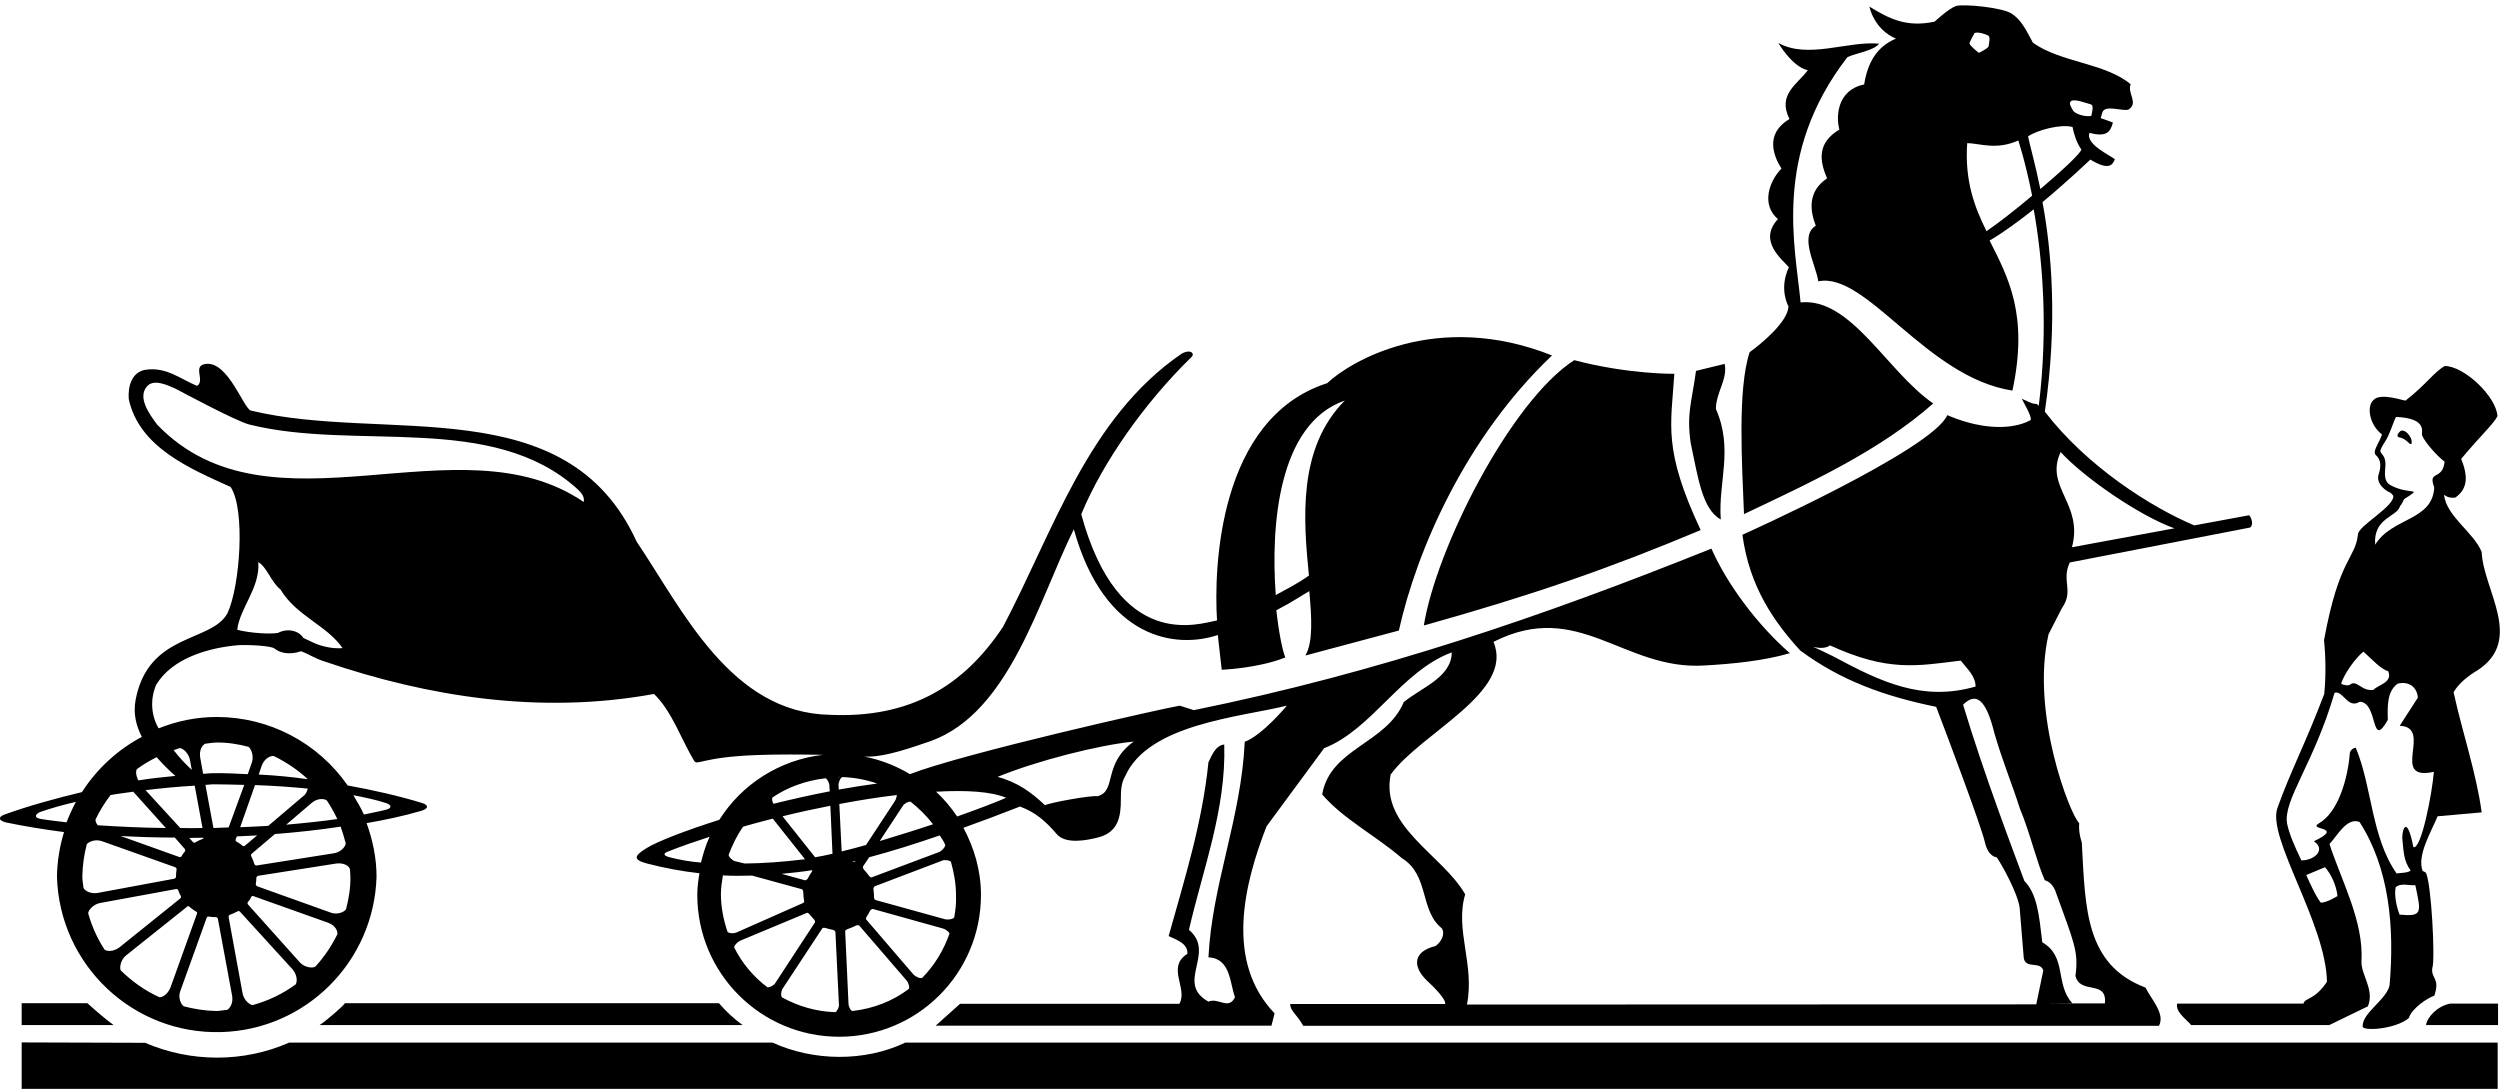 <?xml version="1.0" encoding="utf-8"?>
<!-- Generator: Adobe Illustrator 27.0.0, SVG Export Plug-In . SVG Version: 6.00 Build 0)  -->
<svg version="1.1" id="Layer_1" xmlns="http://www.w3.org/2000/svg" xmlns:xlink="http://www.w3.org/1999/xlink" x="0px" y="0px"
	 viewBox="0 0 1281.4 558.1" style="enable-background:new 0 0 1281.4 558.1;" xml:space="preserve">
<path d="M11.1,514.2v11.2h47.1c-4.7-3.5-9.1-7.3-13.4-11.2H11.1z"/>
<path d="M1280.4,514.4h-24.5c-6.8,1.3-11.9,7.1-12.4,11h36.9L1280.4,514.4L1280.4,514.4z"/>
<path d="M11.1,558.1h1269.1v-23.7H464c-20.9,10-47.3,9.5-68,0H148.2c-23.4,10.3-50.4,10.2-73.8,0.1l-63.3-0.2L11.1,558.1L11.1,558.1
	z"/>
<path d="M368.5,514.2H176.8c-0.7,1.3-9.4,8.9-13,11.2h216.8C376.2,522.2,372.1,518.4,368.5,514.2z"/>
<path d="M32.9,426.2c-2.3,7.5-3.6,15.3-3.7,23.2c1.3,45.2,39,80.9,84.2,79.6c43.4-1.2,78.3-36.1,79.6-79.6c0-9.7-2-18.9-5.1-27.5
	c9.4-1.6,18.7-3.6,27.7-6.2c4.3-1.2,4.1-3.1,0.8-4.1c-12.1-3.7-25-6.6-38.2-9c-15.3-22-40.3-35.1-67.1-35.1
	c-10.5,0-20.5,2.1-29.7,5.8c-0.1-0.1-0.3-0.3-0.3-0.3c-3.8-6.8-4.1-15-1-22.1c8.3-13.6,26.8-18.9,42-20.2c5.1-0.3,17.4,0.3,18.7,1.8
	c3,2.4,8.1,3.2,13.5,1.3c5.2,2,6.5,3.5,12.5,5.4c52.2,17.8,110,27.2,168.4,16.5c9.1,8.6,14.2,23.8,20.6,34.3c1.7,2.6,3.8-2,32.6-3
	c10.1-0.4,22.6-0.3,33.4-0.1c-22.4,2.6-41.7,15.2-53.1,33.3c-18,5.7-31.9,11.2-37.1,14.4c-6.4,3.9-7.6,6,0,8c9.2,2.4,18.1,4,26.9,5
	c-0.6,3.6-1.1,7.3-1.1,11.1c0,40.1,32.5,72.7,72.7,72.7s72.7-32.5,72.7-72.7c0-12.5-3.5-24.2-9-34.4c9.2-3.3,18.8-6.9,29-10.9
	c7.9,2.9,13.3,7.6,18.9,14.2c4.6,5.2,15.1,3.2,21.3,1.6c10.1-2.6,11.6-10.6,11.5-19.8c0-4.2,0.2-8.2,2.2-11.5
	c11.8-26.8,58.8-30.3,82.9-36.2c0,0-12.6,15.2-21.6,18.5c-1.8,39.1-16.8,73.2-18.6,110.5c11.4,0.5,10.9,13.2,13.6,20.4
	c-3.2,6.9-8.6,0-13.6,2.3c-17.3-9.6,4.1-25-10-36.8c7.2-31.3,19.1-61.8,18.1-95c-4.5,0.5-6.3,5.5-8.1,9.1
	c-3.2,31.4-12.3,60-20.4,89.1c3.6,1.8,10,3.6,9.6,9.1c-10.9,6.8,0.4,17.8-4.1,25.6H492.1l-12.5,11.2h172.1l1.6-6.3
	c-25.4-26.4-15.8-65.9-4.1-95.9l29.5-40c24.6-9.6,39.5-39.5,65.4-49.1c0,12.8-15.9,18.2-24.6,25.5c-9,21.4-37.7,23.6-41.8,47.3
	c10.9,12.7,27.2,20.9,40.9,32.7c14.1,8.7,9,26.8,20.4,35.9c1.8,2.7,0,6.8-3.2,9.1c-12,2.9-11.6,10.9-4.4,17.7
	c4.6,4.3,9.9,9.9,9.3,12h-79.4c0,3.6,3.2,5,6.7,11.2h438.6c3.3-6.2-3.9-13.5-6.9-19.6c-31-11.7-30.8-41-32.6-73.3
	c0.3-1.3-1.8-4.4-1.4-11c-4.6-4.3-25-56.2-15.7-96.8l6.8-13.3c6.4-9.1-0.4-14,4.1-23.5l92.4-17.9c1.6-0.9,1.2-4.6-0.5-6.3l-28.1,5.2
	c-22.3-9.4-55-30.2-76.6-58.3c6.7-45.7,3.4-82.7-1.2-107.4c13.5-11.2,24.5-21.8,24.5-21.8c9.3,5.6,11.3,3,12.6-0.1
	c-1.5-1.7-15.3-7.6-13-13.6c8.7,2.3,10.7-0.4,12-5.3l-6.1-2.2h-0.2l1-3.3c1.8-3.6,10-0.2,13.2-1.1c5.5-3.4-0.7-8.4,1.2-13
	c-12.9-10.9-36.1-11.2-50.1-21.3c-4.3-8.1-6.1-11.5-10.7-14.8c-4.7-3.3-25-5.2-28.8-4c-3.7,1.3-10.9,8-10.9,8
	c-14.6,3.1-23.4-1.6-33.4-7.7c0,0,2.1,11.5,13.6,16.4c-10.1,4.2-14.6,12.7-16.3,23.5c-14,2.8-14.5,16.7-12.7,23.1
	c-11.4,6.8-10.3,15.9-6.3,25c-10.2,6.9-8.7,16.7-5.8,24.3c-8.6,5.3,0,19.9,1.3,28.5c24.6-5.1,55.4,49.3,99.5,56
	c8.3-38.8-2.1-57.8-11.7-76.9c7.2-4.2,15-10,22.6-16c4.4,24.6,7.6,60.1,2.6,100.7c-0.3-0.3-0.7-0.6-0.9-0.9c-2.8,0-5.5-1.8-7.8-2.7
	c0.5,1.3,5.5,9.4,4.5,10.9c0,0-14.3,9.5-42.7-2.5c-7.6,17.7-105,61.3-105,61.3c3.6,26.9,16.4,44.8,29.6,59.3
	c20.9,15.5,43.3,23.5,69.7,28.9c5.5,14.3,23.4,61.9,25,69.5c1.8,7.6,6,7.6,6,7.6c2.5,3.4,10.9,18.6,11.8,25.9l2.1,25.7
	c0.9,5.9,8.6,1.4,10,6.5l-3.6,17.3l-291.8,0.1c4.1-20.4-6.3-38.3-0.9-56.5c-11.7-20.4-43.6-34.5-38.2-61.4
	c15.5-21.4,63.6-42.2,52.7-68c43.7-22.2,66.8,14.8,108.2,12.1c14.4-0.8,30.5-2.4,43.7-6.3c-16.3-14.2-32-35-40.2-53.6
	c-86.8,34.9-171.2,63.7-265.3,82.8l-7.2-2.3c-7.2,1.1-110.8,24.4-138.3,35.1c-7.2-4.3-15.1-7.4-23.4-9h2.4c8.8,0,22.2-4.7,31.8-8
	c40.3-14.7,55.1-72,73.2-108.5c15.8,56.7,52.5,61.3,73.8,54.2l2,17.8c0,0,18.6-0.7,32.6-6.3c-1.4-3.4-3.3-12.4-4.6-24.2
	c8.5-4.4,13-7.6,16.9-9.8c1.2,13.4,2,26.1-2,33l47.9-12.8c9.2-41.4,34.3-99,78.5-141c-59.4-23.6-103.9,3.4-115.2,14.2
	c-55.9,17.9-58.2,95-56.5,121.6c-9.7,1.9-50.4,16-69.6-54.4c11.2-27,32.5-57.1,56.4-80.5c2.1-1.7-0.3-4.5-5.1-1.7
	c-48,33-65.6,91-91.4,139.9c-20.2,30.4-47.6,46.9-88.5,45.1c-51.1-0.8-75.9-54.1-99.3-88.8c-35.9-78.7-128.9-50.4-197.9-67.2
	c-3.9-2-11.5-24.7-22.5-23.9c-7.8,0.6-0.5,8.6-4.9,11.3c-8.7-3.6-15.9-10-26.8-8.2c-6.8,1.4-8.7,8.6-8.2,15
	c5.4,25,32.2,35.9,52.2,45c7.7,11.5,4.8,51.1-1.6,64.7c-8.2,15.2-40.6,9.8-47.1,44.5c-1.3,7.1,0.3,13.2,3.2,18.9
	C60.4,384.2,49.7,394,42,406c-13.7,3.3-27.2,7-39.7,11.5c-3.3,1.2-3.3,3.1,1,4.1c9.7,2,19.6,3.6,29.6,4.9L32.9,426.2z M1056.2,231.7
	c11.9,13,40.2,32.6,58.3,39.1l-52.5,9.7C1068,258.2,1047.8,249.7,1056.2,231.7L1056.2,231.7z M1061.9,51.6c2-0.8,7.5,1.3,9.8,1.9
	c1.4,0.3,0.9,3.3,0.2,5.9c-3.4,0.7-8.8-1.2-9.5-3C1061.4,54.5,1060,52.5,1061.9,51.6L1061.9,51.6z M1062.3,65.1
	c0.7,3.9,2.2,8.2,4.5,11.5c-0.1,1.8-9.8,10.8-21,20.3c-2.8-13.7-5.6-23.2-6.3-27C1044,66.8,1056.1,63.4,1062.3,65.1z M1012.1,16.9
	c2-0.7,6,0.7,7.1,1.4c1.1,0.8,0.2,4.2,0.1,5.3c0,1.1-5,3.5-5,3.5s-4.7-3.6-4.7-4.7l-0.2-0.1C1010.1,20.5,1011.1,18.7,1012.1,16.9z
	 M1018.2,118.5c-6.2-12.5-11.2-25.8-9.9-45.1c6-0.1,14.7,3.8,26.2-1.4c0,0,3.6,10.7,7.1,28.3
	C1033.1,107.5,1024.2,114.4,1018.2,118.5z M939.6,336.4c-18.8-9.4-7.1-1.5-1.6-5.6c29.8,13.7,44.8,10.5,67,7.8
	c3.2,4.1,7.6,7.9,7.6,13.3C985.3,359.7,964.2,349.6,939.6,336.4L939.6,336.4z M1046.8,483c-1.7-14.4-2.6-24.6-9.2-31.5
	c-5.3-14.4-20.6-54.3-31.4-90.3c6.6-6.5,11.7-3.1,16.1,14.8c4.2,14.4,9.2,26.4,13,38.4c5.1,12.1,8.9,28.3,12.8,36.8
	c0,0,3.4,0.6,5.3,5.2c9.6,26.7,12.1,31,10.4,43.7c2.3,10,16.3,1.8,15.1,14.2h-29.8l13.1-0.1C1053.2,504.5,1059.6,490.3,1046.8,483
	L1046.8,483z M465.8,506.9c-8.2,6.2-18.1,10.1-28.9,11.3c-1.1-0.3-2-2.5-2-3.8l-1.7-37.1c-0.1-0.4,0.6-0.8,1-1
	c0.9-0.3,3.5-1.3,4.5-1.9c0.4-0.2,1.4-0.3,1.7,0l24.4,28.3C465.6,503.7,466.4,506,465.8,506.9L465.8,506.9z M428.1,518.8
	c-9.9-0.3-19.1-3.1-27.3-7.6c-0.7-0.9-0.4-3.4,0.3-4.4l20.4-31c0.2-0.3,1-0.3,1.4-0.2c0.9,0.3,2.9,0.8,4,1c0.5,0,1.3,0.7,1.3,1.1
	l1.8,37.2C430.2,516.1,429.1,518.4,428.1,518.8L428.1,518.8z M376.7,441.4c-1.3-0.4-3.3-2.2-3.2-3.3c1.9-5.1,4.3-10,7.4-14.4
	c4.9-1.4,10.1-2.8,15.2-4.1l16.5,20.8l-0.8,0.1c-10.7,1.3-20.7,2-30.1,2.1L376.7,441.4L376.7,441.4z M423.1,398.9c1,0.4,2,2.5,2,3.8
	l0.2,2.9c-9.9,1.9-19.6,4.1-28.9,6.4c-0.6-1.2-0.9-2.6-0.4-3.3C403.8,403.4,413.1,400.1,423.1,398.9L423.1,398.9z M417.8,439.4
	l-16.7-21c8.1-2,16.3-3.8,24.5-5.4l1.1,24.6C423.4,438.4,420.6,438.9,417.8,439.4L417.8,439.4z M416.3,446c-0.1,0.2,0,0.5-0.1,0.7
	c-0.8,1.1-1.5,2.3-2.1,3.5c-0.2,0.4-1,1.1-1.5,1l-12-3.3C405.6,447.4,410.9,446.9,416.3,446L416.3,446z M438.4,441.5
	c-0.2,0.3-1,0.3-1.5,0.2h-0.2l1.7-0.4L438.4,441.5L438.4,441.5z M431.4,436.4l-1.2-24.3c10.1-1.9,20-3.5,29.5-4.6
	c-0.1,1-0.4,2-0.9,2.9l-14.9,22.7C439.5,434.4,435.4,435.4,431.4,436.4L431.4,436.4z M462.8,413c0.7-1.1,2.8-2.3,3.9-2.1
	c4.3,3.4,8.2,7.2,11.5,11.6c-8.9,3-18.1,5.8-27.3,8.6L462.8,413L462.8,413z M429.9,404.7l-0.1-2.3c-0.1-1.4,1-3.8,2-4.1
	c6.3,0.2,12.2,1.4,17.8,3.3C443.1,402.5,436.5,403.5,429.9,404.7L429.9,404.7z M429.1,398.3c0.3,0,0.6-0.1,0.9-0.1l0.8,0.1
	L429.1,398.3L429.1,398.3z M342.8,439.3c-3.2-1-2.5-2-0.5-2.8c6.5-2.6,13.8-5.1,21.4-7.6c-1.9,4.2-3.3,8.6-4.4,13.2
	C353.7,441.7,348.2,440.7,342.8,439.3L342.8,439.3z M370.6,448.7c4.9,0.3,9.9,0.2,14.9,0.1l25.6,7c0.3,0.1,0.6,0.9,0.6,1.3
	c0,1,0.2,3.6,0.5,4.8c0,0.5-0.3,0.8-0.7,1l-34.1,15.1c-1.3,0.5-3.7,0.5-4.5-0.4c-2.1-6.1-3.3-12.5-3.4-18.9c0-3.4,0.5-6.7,1-9.9
	L370.6,448.7z M374.4,482.2l-0.1-0.2C374.3,482,374.4,482.1,374.4,482.2z M376.3,485.6c0-1.1,1.8-2.8,3-3.4l34.3-14.3
	c0.3-0.2,1,0.3,1.3,0.7c0.6,0.7,1.5,1.8,2.3,2.6c0.4,0.3,0.7,1.3,0.5,1.6l-20.4,31.2c-0.7,1.1-3,2.3-4,2
	C386.1,500.6,380.3,493.6,376.3,485.6L376.3,485.6z M396.6,508.8c-0.3-0.2-0.6-0.4-0.9-0.6L396.6,508.8L396.6,508.8z M429.9,518.9
	L429.9,518.9L429.9,518.9z M472.7,501.2c-1,0.6-3.5-0.7-4.4-1.6L444,471.3c-0.3-0.3-0.1-1,0.2-1.4c0.7-1,1.2-2,1.7-3
	c0.2-0.4,1-1.1,1.5-1l35.9,10c1.1,0.3,3,1.5,3.4,2.6C483.7,487,479,494.8,472.7,501.2L472.7,501.2z M489.1,470.2
	c-0.6,1-3.3,1.3-4.6,1l-35.8-9.9c-0.4-0.1-0.7-0.9-0.7-1.3c0-1.4-0.1-2.8-0.3-4.1c-0.1-0.5,0.2-1.4,0.6-1.6l34.7-13.2
	c1.2-0.5,3.6-0.2,4.4,0.6c1.5,5.4,2.6,11,2.6,16.9C490.2,462.5,489.8,466.4,489.1,470.2L489.1,470.2z M484.5,433.1
	c0,1.2-1.8,3-3,3.5l2.3-0.8l-37,13.9c-0.4,0.2-1-0.3-1.3-0.7c-0.8-1.1-1.7-2.2-2.6-3.2c-0.4-0.3-0.7-1.3-0.6-1.6l3.2-4.8
	c11.3-3,23.4-6.8,36.2-11.2C482.8,429.8,483.8,431.4,484.5,433.1L484.5,433.1z M581.1,380.1c-16.1,11.6-8.5,25.3-18.5,28
	c-3.6-0.5-23.9,3.2-27,4.6c-6.8-6.4-13.8-11.7-24.3-14.5C531.3,390,562.9,381.9,581.1,380.1L581.1,380.1z M515.7,408.9
	c-3.5,1.6-12.7,5.2-25.1,9.6c-3.1-4.6-6.7-8.9-10.8-12.7C495.3,404.9,508,405.7,515.7,408.9L515.7,408.9z M689.3,205.3
	c-24.3,24.5-21.2,61-18.4,89.7c-5.6,4.1-12.5,7.5-17,10C651.3,269.8,655,217.2,689.3,205.3L689.3,205.3z M80.6,217.7
	c-4.1-5.5-10.1-13.8-5.4-19.5c3.4-4.2,10.4-0.9,14.5,0.9c3.5,1.8,30.7,16.5,38.1,18.5c55,13.7,124.6-6.5,168.2,33.1
	c2.1,2,3.7,3.9,3.2,6.6C235.2,213.6,138.8,278.1,80.6,217.7L80.6,217.7z M132.4,288.1c4.5,2.7,6.4,10,11.4,14.1
	c8.2,13.6,23.6,18.2,31.8,30c-2.8,0.2-5.5,0-8.2-0.6c-5.3-1.1-7.4-2.6-11.9-4.6c-2.4-3.9-8.3-5.1-13-2.6c-3.7,0.7-14,0.2-20.9-1.6
	C122.8,311.8,133.4,301.3,132.4,288.1L132.4,288.1z M68.3,405.8l16.7,18.6c-12.1-0.1-23.8-0.7-34.9-1.4c-0.9-1.2-1.3-2.3-1.1-3
	c2.1-4.5,4.7-8.6,7.7-12.5C60.5,406.8,64.4,406.4,68.3,405.8L68.3,405.8z M167.6,410.4c2,3,3.7,6.1,5.3,9.4
	c-8.2,1.2-17,2.1-26.2,2.9l13.1-11.2C163,408.8,166.7,409.4,167.6,410.4L167.6,410.4z M156.1,407.5l-18.6,15.8
	c-4.7,0.3-9.6,0.5-14.4,0.7l7.6-21.6c9.4,0.3,18.6,1,27.1,1.8C157.4,405.4,157,406.6,156.1,407.5L156.1,407.5z M151.5,504.6
	c-6.6,4.8-14,8.4-22.1,10.6c-1.4-0.2-4.2-2.4-5-5.7l-7.2-39.3c-0.1-0.5,0.1-1.1,0.6-1.3c1.4-0.5,2.7-1.1,4-1.8
	c0.4-0.3,1-0.1,1.3,0.3l26.9,29.5C152.5,499.9,152.4,503.4,151.5,504.6L151.5,504.6z M94.6,435c0.3,0.3,0.5,1.1,0.2,1.4
	c-0.8,1-1.1,1.3-1.8,2.5c-0.2,0.5-0.8,0.5-1.3,0.3l-29.9-10.7c9.2,0.5,18.5,0.8,27.8,0.8L94.6,435L94.6,435z M124.3,433.5
	c-0.9-0.8-1.9-1.5-3-2.1c-0.5-0.3-0.7-0.7-0.5-1.2l0.6-1.5l10.4-0.5l-6.3,5.3C125.2,433.7,124.7,433.9,124.3,433.5L124.3,433.5z
	 M117.2,424.1c-2.6,0.1-5.1,0.2-7.7,0.3h-0.1l-4.1-22.1c1.3-0.1,2.5-0.2,3.8-0.3c5.4,0,10.7,0.2,16.1,0.3L117.2,424.1L117.2,424.1z
	 M99.8,402.7l4,21.7c-3.8,0.1-7.6,0.1-11.4,0L74.6,405C82.8,404,91.1,403.2,99.8,402.7L99.8,402.7z M104.3,429.4
	c-0.1,0.1,0,0.4-0.2,0.5c-1.4,0.5-2.7,1.1-4,1.9c-0.5,0.3-1,0.1-1.3-0.3l-1.8-2C99.4,429.4,101.9,429.4,104.3,429.4L104.3,429.4z
	 M47.6,422.8c0.1-0.3,0.3-0.6,0.4-0.9C47.9,422.2,47.7,422.5,47.6,422.8L47.6,422.8z M44.5,432.7c0.8-1.2,4.3-2.7,7.6-1.6l37.7,13.4
	c0.4,0.1,0.8,0.7,0.7,1.2c-0.2,1.2-0.3,2.5-0.3,3.7c0,0.5-0.4,0.8-0.9,1L50,457.7c-3.9,0.6-6.6-1.3-7.2-2.6c-0.2-2-0.6-3.8-0.6-5.8
	C42.3,443.5,43.1,438,44.5,432.7L44.5,432.7z M45.2,468.1c0.1-1.5,2.4-4.4,5.8-5.2l39.2-7.2c0.5-0.1,1,0.2,1.2,0.7
	c0.4,1.1,0.5,1.6,1.3,2.8c0.2,0.5,0.1,0.9-0.3,1.3l-31.2,25.1c-3.4,2.5-6.9,2-7.7,1C49.8,480.9,47,474.6,45.2,468.1z M54.6,488.4
	c-0.3-0.4-0.7-0.8-0.9-1.3C53.8,487.5,54.2,488,54.6,488.4L54.6,488.4z M61.9,497.4c-0.7-1.1-0.2-5.3,2.6-7.6l31.2-24.9
	c0.3-0.5,0.9-0.6,1.3-0.2c0.9,0.8,2.3,1.9,3.5,2.5c0.5,0.3,0.7,0.7,0.4,1.3l-13.5,37.6c-1.5,3.8-4.5,5.3-5.8,5
	C74.2,507.7,67.6,503,61.9,497.4L61.9,497.4z M84.7,512.8c-0.4-0.1-0.8-0.3-1.2-0.5L84.7,512.8L84.7,512.8z M94.2,515.8
	c-1.3-0.8-3-4.2-1.9-7.5l13.6-37.8c0.1-0.5,0.6-0.8,1.1-0.7c1.2,0.2,2.3,0.3,3.7,0.3c0.6,0,0.9,0.5,1,1l7.3,39.4
	c0.6,3.8-1.2,6.3-2.5,7.1c-1.8,0.1-3.7,0.6-5.6,0.6C105.1,518.1,99.6,517.2,94.2,515.8L94.2,515.8z M159.1,498.3
	c0.3-0.3,0.7-0.7,0.9-1C159.6,497.6,159.4,498,159.1,498.3z M161.5,495.5c-1.2,0.8-5.1,0.5-7.6-2l-26.7-29.8c-0.3-0.3-0.5-1-0.1-1.4
	c0.7-0.8,1.3-1.6,1.7-2.6c0.2-0.5,0.8-0.6,1.3-0.3l38.2,13.6c4,1.5,4.9,4.7,4.6,5.9c-3,6.1-6.8,11.7-11.3,16.6L161.5,495.5z
	 M173,478.3c0.6-1,1.2-2.6,1.8-4.2C174.3,475.5,173.7,476.9,173,478.3L173,478.3z M177.4,465.9c-0.5,1.3-4,3.1-7.5,2l-38-13.6
	c-0.4-0.1-0.8-0.7-0.8-1.2c0.2-1.3,0.3-1.8,0.3-3.2c0-0.5,0.5-0.8,0.9-1l40.1-6.3c4-0.5,6.5,1.4,6.9,2.7c0.1,1.3,0.3,2.6,0.3,4
	C179.7,455,178.8,460.5,177.4,465.9L177.4,465.9z M177.2,432.2c0,1.6-2.3,4.4-5.7,5.1l-39.9,6.3c-0.5,0.1-1-0.2-1.2-0.7
	c-0.4-1.4-1-2.7-1.6-4c-0.3-0.4-0.2-0.9,0.2-1.3l11.9-10.1c11.3-0.9,22.6-2.1,33.7-3.8C175.6,426.5,176.4,429.3,177.2,432.2
	L177.2,432.2z M197.8,411.6c2.6,0.8,3.5,2.5,0.2,3.4c-3.4,0.9-7.6,1.6-11.5,2.5c-1.5-3.5-3.5-6.7-5.4-9.9
	C187.3,408.8,192.9,410,197.8,411.6L197.8,411.6z M132.6,397l1.6-4.7c1.5-3.8,4.6-5,6.1-4.8c6.4,3.1,12.3,7.1,17.5,11.9
	C149.4,398.2,141,397.4,132.6,397L132.6,397z M127.4,382.8c1.2,0.9,2.8,4.4,1.8,7.7l-2.2,6.3c-6.1-0.3-12.1-0.6-18.2-0.5
	c-1.6,0-3.1,0.3-4.7,0.3l-1.5-8.4c-0.6-3.9,1.2-6.4,2.6-7c2-0.2,3.8-0.6,5.8-0.6C116.6,380.5,122.1,381.4,127.4,382.8L127.4,382.8z
	 M92.2,383.4c1.5,0.2,4.3,2.4,5.1,5.8l1,5.4c-3.4-3.1-6.5-6.5-9.3-10.1L92.2,383.4L92.2,383.4z M89.9,397.7
	c-6.4,0.6-12.8,1.3-19,2.3c-1.3-2.6-1.4-4.9-0.7-5.8c3.1-2.3,6.5-4.3,10.1-6.1C83.1,391.3,86.3,394.6,89.9,397.7z M20.6,416.2
	c5.1-1.8,11.4-3.6,18.3-5.2c-1.8,3.4-3.4,6.9-4.8,10.5c-4.7-0.6-9.6-1.1-13.5-1.8C17.3,419.1,18.1,417.2,20.6,416.2L20.6,416.2z
	 M1230.2,221.1c-1.4,1.2-1.8,2.7-0.7,3c2.1,0.4,3.3,1.1,5.7,3.4c1.3,0.7,1-1.4,0.7-2.5C1234.5,221.7,1231.7,219.8,1230.2,221.1
	L1230.2,221.1z"/>
<path d="M1180.7,514.4h-64.8c-0.8,4.4,4.3,7.6,7.2,11h70.8l19.8-9.6c3.5-8.6-3.6-16.1-3.3-23.1c1.2-20.6-10.3-41.2-16.4-60.1
	c4-4.2,8.9-13.8,15.4-11.3c15.2,23.6,18,53.7,15.4,83.7c-1.5,7.4-14.2,14.2-13.8,21.2c0.2,2.4,16.8,1.4,23.7-4.4
	c1.2-4.8,10.1-10.7,13-11.4c3.2-9.1-1.8-8.8-1-14.2c1.6-3.8-0.5-44.7-3.4-49c-1.1-0.7-1.4-0.7-1.5-0.6c-3.2-8.1,4.5-20.5,7.6-28.2
	l22.6-2c-2.7-20.1-9.9-41-14.4-61.6c2.8-4.8,7.8-8.6,12.4-11.3c23.8-15.7,2.8-41.1,2-60.6c-4.1-10.1-18-18.1-19.3-29.3
	c2.9,2.2,5.1,1.3,5.7,1.5c6.8-4.7,6.5-11.4,3.1-19.9c10.3-12.3,16.7-18,18.6-21.9c-0.7-10.3-17.2-25.7-27-25.7
	c-5.7,3.2-9.6,9.6-20.1,17.7c-0.3,0.4-12.7-4.3-16.4-0.3c-3.6,3-2.4,12.5,4.3,17.7c-0.8,2.5-1.6,3.5-3,6.6c-0.7,1.5-1.1,3.1-0.1,4
	c2.2,2,3,5,1.4,9.8c-1.6,5,4,8.7,5.9,9.4c0.3,0.1,1,0.8,1.6,1.6c0.7,5.5-18.1,15.5-18.1,19.8c-1.5,13-9.6,11.7-17.4,54.2
	c1,10.3,0.9,19.4,0.1,27.6c-9.6,25.4-17.5,40.1-24,58.5c-5.4,15.2,24.9,59.1,25.4,89C1186.4,512.8,1181.2,511.4,1180.7,514.4
	L1180.7,514.4z M1229.9,468.8c-1.5-4.1-2.8-9.8-2-14c2.6-2.5,7.6-0.7,10.1-1.1C1241,467.9,1241.8,469.9,1229.9,468.8L1229.9,468.8z
	 M1230.2,259.3c0.9-0.7,1.6-2.8,2.1-3.5c10-6.4,3.1-1.8-6.8-7c-3.2-1.6-3.3-4.7-2.9-9.1c0.6-5.4-1.6-6.5-2.5-8.2
	c-0.3-0.7,1.2-3.4,2.5-5.3c2.3-3.5,4.4-10.7,5.5-12.5c16.5,0.7,12.9,8,13.3,9.3c1.3,3.6,8.2,11.2,11.6,13.6c-1,10-8.8,4.1-5.3,13.2
	c-0.9,17.3-21.5,15.2-30.3,29.4C1216.4,265.1,1228.8,265.1,1230.2,259.3L1230.2,259.3z M1211.4,334c4.5,4.1,9.2,9.2,12.7,10
	c2.4,5.9-4.9,6.8-7.6,9.6c-6.2,0.9-8.5-5.6-12.1-2.6c-0.8,0.7-4.5-0.1-4.4-0.8C1201.9,344.8,1207.4,337.2,1211.4,334L1211.4,334z
	 M1172.3,422.3c-2.3-12,13.6-30.6,24.3-67.2c4.3-1.5,6.7,8.5,12.9,4.6c9.6,0.2,5.5,25.1,14.4,9.3c-0.2-7-0.4-14.8,5.1-18.6
	c6-1.4,9.9,2,10.3,7.2L1230,372c17.5,0.7-5.6,28.7,17.5,23.6c-0.8,10.5-6.4,40.1-10.5,38.6c-3.2-16.4-5.7-9.6-5.7-4.7
	c0.7,6.4,0.5,11.5,4.3,16.7c-1.3,1.3-5.9,1.2-7.2,1.5c-13-18.6-12.5-44.2-20.9-64.4c-1.4-0.1-3.2,1.6-3.1,3.1
	c-1,12.2-5.7,29.8-15.8,35.6c-6.3,3.7,13.8,1.4-2.6,9.2c6.3,4.2,0.5,9.8-6.4,9.8C1176,433.6,1173.4,427.5,1172.3,422.3L1172.3,422.3
	z M1189.6,462.7c-2.4-2.8-6-10.8-7.5-14.2l9.6-4c3,3.3,5.9,9.4,6.4,14.8C1195.9,460.5,1192.9,462.4,1189.6,462.7z M882,266.3
	c-1.4-19.4,6.6-35.9-2.5-56.7c0.1-8.6,6.1-15.2,4.5-23.1l-14.7,3.6c-2.2,16.3-4.9,21.7-2.7,37.1C870.4,244.8,872.4,260.9,882,266.3
	L882,266.3z M729.8,320.6c56.4-15.8,95.2-29.3,141.9-48.9c-19.4-41.5-15.2-53.5-13.5-80.1c0,0-23.7,0.3-51.3-7
	C774.2,205.7,736.1,281.2,729.8,320.6L729.8,320.6z M923.2,332.7C920.2,329.7,924.6,334.4,923.2,332.7z M990.9,206.8
	c-23.7-16.3-42.1-54.4-68-51.8c-2.5-28-14.7-75.6,24-125.7c5-2.3,13.2-3.2,16.3-6.9c-15.8-1.6-36.6,8.1-51.7-0.4c0,0,7,12.2,15.1,14
	c-5.3,7.2-15.7,12.4-9.4,25c-12.9,7.7-8,19.2-4.1,25.4c-6.5,6.7-10.4,18.6-1.8,25.9c-10.5,11.3,2.5,20.9,5.6,24.7
	c-5.3,11.3-0.2,20-0.2,20c-0.2,8.1-14.7,19.8-19.9,23.5c-6.3,19.1-3.9,57.6-2.9,83C929.2,246.8,963.8,230.7,990.9,206.8L990.9,206.8
	z"/>
</svg>
